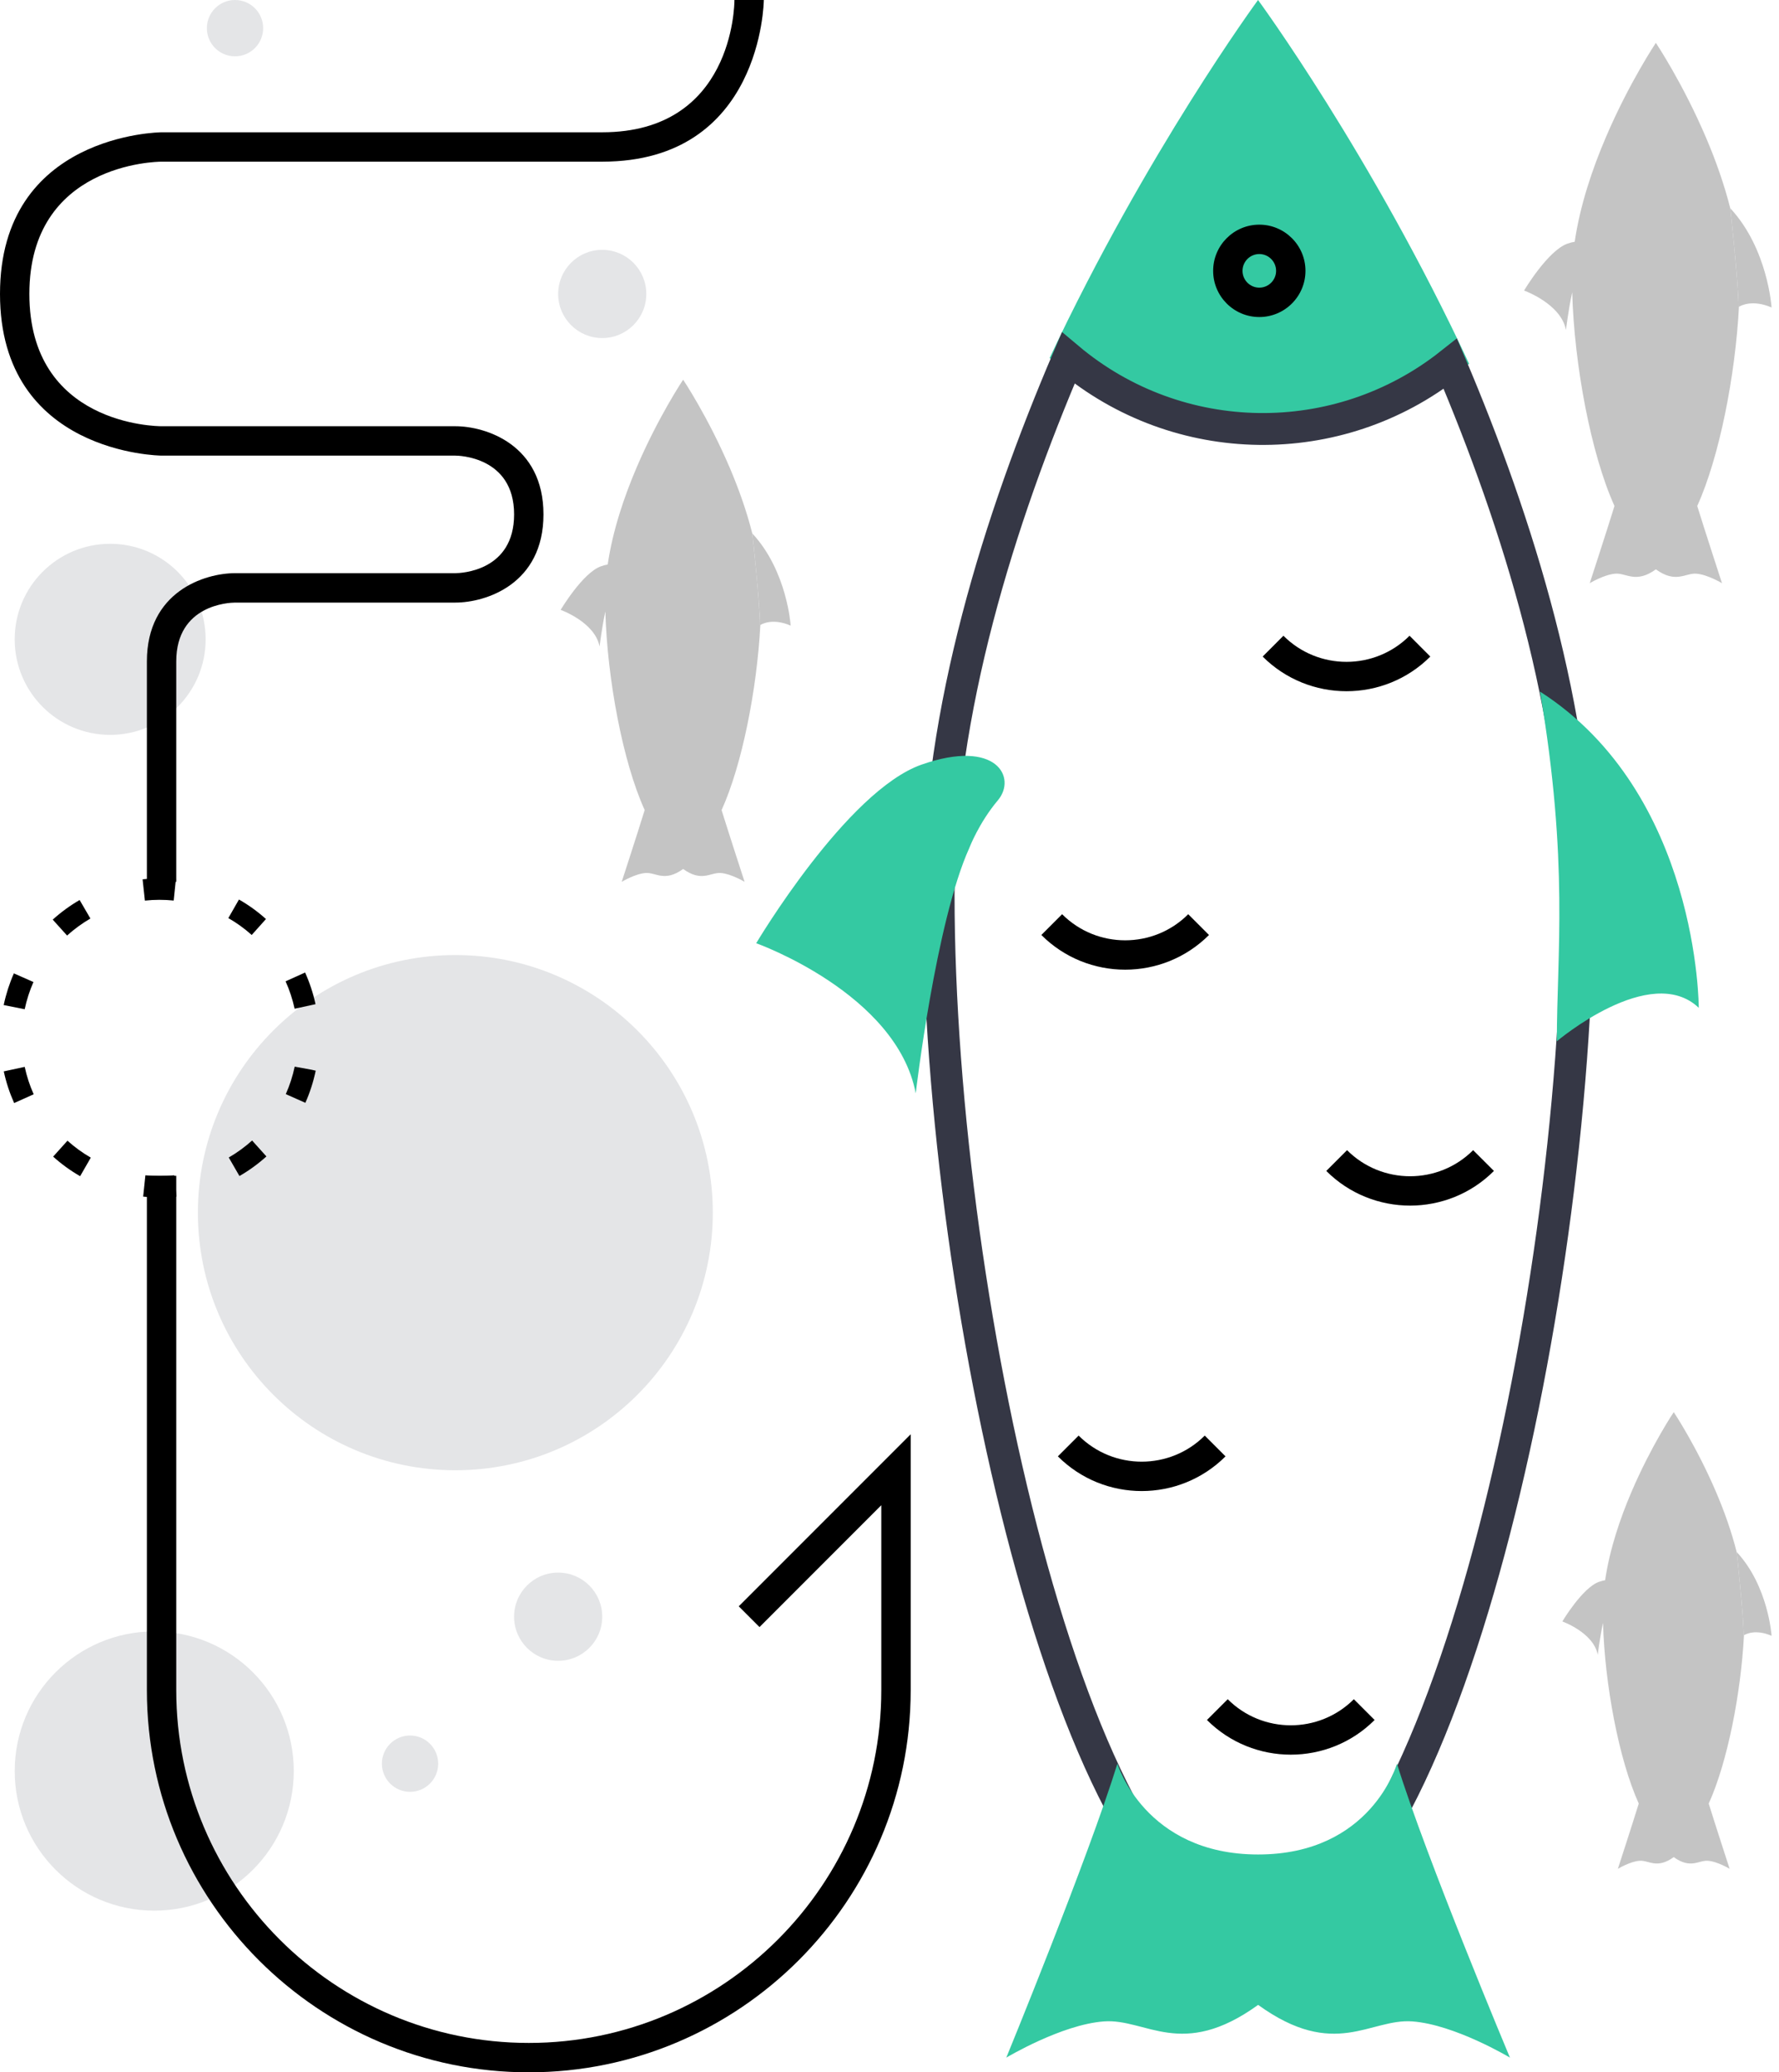<svg data-v-61341d56="" xmlns="http://www.w3.org/2000/svg" width="67px" height="78px" viewBox="0 0 67 78" data-v-701be175=""><g fill="none" transform="translate(-2)"><circle cx="7.809" cy="66.66" r="5.255" fill="#E4E5E7"></circle> <circle cx="6.149" cy="24.064" r="3.596" fill="#E4E5E7"></circle> <circle cx="24.681" cy="11.064" r="1.66" fill="#E4E5E7"></circle> <circle cx="23.021" cy="60.851" r="1.66" fill="#E4E5E7"></circle> <circle cx="10.851" cy="1.06" r="1.06" fill="#E4E5E7"></circle> <circle cx="17.443" cy="66.383" r="1.06" fill="#E4E5E7"></circle> <circle cx="19.149" cy="45.643" r="9.696" fill="#E4E5E7"></circle> <g transform="translate(30.213)"><g transform="translate(6.638)"><path fill="#34C9A2" d="M20.479,13.694 C16.796,5.802 12.529,0 12.529,0 C12.529,0 8.339,5.696 4.679,13.477 C9.23,16.963 15.843,17.035 20.479,13.694 Z"></path> <path stroke="#353745" stroke-width="1.2" d="M19.772,13.694 C15.549,17.035 9.526,16.963 5.38,13.477 C2.795,19.513 0.499,26.803 0.499,33.666 C0.499,49.377 5.886,72.705 12.531,72.705 C19.176,72.705 24.563,49.377 24.563,33.666 C24.563,26.884 22.321,19.687 19.772,13.694 Z"></path> <path fill="#000" d="M12.576,11.933 C11.618,11.933 10.838,11.153 10.838,10.194 C10.838,9.236 11.618,8.456 12.576,8.456 C13.535,8.456 14.315,9.236 14.315,10.194 C14.315,11.153 13.535,11.933 12.576,11.933 Z M12.576,9.562 C12.228,9.562 11.944,9.846 11.944,10.195 C11.944,10.543 12.228,10.827 12.576,10.827 C12.925,10.827 13.209,10.543 13.209,10.195 C13.209,9.846 12.925,9.562 12.576,9.562 Z"></path></g> <path fill="#34C9A2" d="M35.765 37.933C35.765 37.933 35.777 29.869 29.787 26.031 30.877 32.479 30.42 35.896 30.42 39.193 30.42 39.193 33.948 36.206 35.765 37.933zM8.293 31.916C8.293 31.916 8.651 30.974 9.369 30.122 10.086 29.271 9.324 27.791 6.499 28.778 3.675 29.764.267 35.502.267 35.502.267 35.502 5.557 37.385 6.275 41.151 6.275 41.151 7.032 34.698 8.293 31.916zM24.399 66.383C24.399 66.383 23.437 69.801 19.17 69.801 14.902 69.801 13.87 66.383 13.87 66.383 12.776 69.918 9.686 77.447 9.686 77.447 9.686 77.447 11.761 76.202 13.361 76.084 14.953 75.965 16.284 77.545 19.17 75.462 22.056 77.545 23.387 75.965 24.979 76.084 26.579 76.202 28.654 77.447 28.654 77.447 28.654 77.447 25.493 69.918 24.399 66.383z"></path> <path fill="#000" d="M22.498 26.017C21.355 26.017 20.211 25.582 19.341 24.712L20.123 23.929C21.432 25.239 23.563 25.239 24.873 23.929L25.655 24.712C24.785 25.582 23.641 26.017 22.498 26.017zM14.163 36.498C13.02 36.498 11.876 36.063 11.006 35.192L11.788 34.41C13.097 35.72 15.228 35.72 16.538 34.41L17.32 35.192C16.449 36.062 15.306 36.498 14.163 36.498zM24.894 45.378C23.751 45.378 22.607 44.943 21.737 44.073L22.519 43.291C23.828 44.6 25.959 44.6 27.268 43.291L28.051 44.073C27.181 44.943 26.037 45.378 24.894 45.378zM14.785 56.122C13.642 56.122 12.499 55.686 11.628 54.816L12.41 54.034C13.72 55.343 15.851 55.343 17.16 54.034L17.942 54.816C17.071 55.686 15.928 56.122 14.785 56.122zM20.4 66.044C19.257 66.044 18.114 65.609 17.243 64.739L18.025 63.957C19.335 65.266 21.465 65.266 22.775 63.957L23.557 64.739C22.687 65.609 21.543 66.044 20.4 66.044z"></path></g> <g fill="#C4C4C4" transform="translate(23.021 13.83)"><path d="M7.6,9.704 C7.6,8.868 7.323,6.352 7.312,6.252 C7.096,5.394 6.795,4.559 6.474,3.803 C5.655,1.878 4.707,0.461 4.707,0.461 C4.707,0.461 3.775,1.852 2.962,3.75 C2.487,4.858 2.053,6.139 1.866,7.418 C1.791,7.43 1.708,7.451 1.615,7.484 C0.925,7.725 0.094,9.125 0.094,9.125 C0.094,9.125 1.385,9.585 1.56,10.504 C1.56,10.504 1.639,9.836 1.777,9.183 C1.848,11.701 2.427,14.831 3.26,16.664 C3.259,16.664 3.258,16.661 3.258,16.661 C2.992,17.525 2.393,19.362 2.393,19.362 C2.393,19.362 2.899,19.057 3.289,19.029 C3.678,18.999 4.003,19.385 4.707,18.878 C5.411,19.385 5.736,19 6.124,19.029 C6.515,19.057 7.022,19.362 7.022,19.362 C7.022,19.362 6.423,17.525 6.155,16.662 L6.155,16.662 C6.931,14.95 7.487,12.11 7.615,9.694 C7.606,9.7 7.6,9.704 7.6,9.704 Z"></path> <path d="M7.615,9.695 C7.694,9.646 8.098,9.434 8.757,9.718 C8.757,9.718 8.63,7.665 7.312,6.248 C7.312,6.248 7.312,6.251 7.312,6.253 C7.323,6.353 7.6,8.869 7.6,9.705 C7.6,9.704 7.606,9.7 7.615,9.695 Z"></path></g> <g fill="#C4C4C4" transform="translate(58.979 1.106)"><path d="M8.496,10.453 C8.496,9.554 8.199,6.846 8.187,6.738 C7.954,5.815 7.631,4.916 7.285,4.103 C6.404,2.031 5.383,0.507 5.383,0.507 C5.383,0.507 4.381,2.003 3.506,4.047 C2.995,5.238 2.528,6.617 2.327,7.994 C2.247,8.006 2.156,8.029 2.056,8.064 C1.314,8.324 0.42,9.83 0.42,9.83 C0.42,9.83 1.809,10.324 1.998,11.314 C1.998,11.314 2.082,10.595 2.232,9.893 C2.308,12.601 2.931,15.969 3.827,17.943 C3.826,17.942 3.825,17.939 3.825,17.939 C3.538,18.868 2.893,20.845 2.893,20.845 C2.893,20.845 3.438,20.517 3.858,20.487 C4.276,20.455 4.625,20.87 5.383,20.324 C6.141,20.87 6.491,20.455 6.908,20.487 C7.329,20.518 7.874,20.845 7.874,20.845 C7.874,20.845 7.229,18.868 6.941,17.939 L6.941,17.94 C7.777,16.098 8.374,13.043 8.513,10.443 C8.502,10.448 8.496,10.453 8.496,10.453 Z"></path> <path d="M8.513,10.442 C8.597,10.389 9.032,10.162 9.741,10.467 C9.741,10.467 9.604,8.258 8.187,6.733 C8.187,6.733 8.187,6.736 8.187,6.738 C8.198,6.846 8.496,9.554 8.496,10.453 C8.496,10.453 8.502,10.448 8.513,10.442 Z"></path></g> <g fill="#C4C4C4" transform="translate(60.638 53.106)"><path d="M7.029,8.451 C7.029,7.691 6.778,5.402 6.768,5.312 C6.571,4.531 6.298,3.772 6.005,3.084 C5.26,1.333 4.398,0.045 4.398,0.045 C4.398,0.045 3.55,1.309 2.811,3.036 C2.379,4.043 1.984,5.209 1.814,6.372 C1.746,6.383 1.67,6.403 1.585,6.432 C0.959,6.651 0.202,7.924 0.202,7.924 C0.202,7.924 1.377,8.342 1.536,9.179 C1.536,9.179 1.607,8.571 1.734,7.977 C1.798,10.267 2.325,13.113 3.082,14.782 C3.082,14.781 3.08,14.779 3.08,14.779 C2.838,15.563 2.293,17.235 2.293,17.235 C2.293,17.235 2.753,16.958 3.108,16.932 C3.461,16.905 3.757,17.256 4.398,16.794 C5.038,17.256 5.334,16.905 5.687,16.932 C6.043,16.958 6.503,17.235 6.503,17.235 C6.503,17.235 5.958,15.563 5.715,14.779 L5.715,14.78 C6.421,13.222 6.927,10.64 7.043,8.442 C7.034,8.448 7.029,8.451 7.029,8.451 Z"></path> <path d="M7.043,8.443 C7.115,8.399 7.482,8.205 8.082,8.464 C8.082,8.464 7.965,6.596 6.767,5.307 C6.767,5.307 6.768,5.31 6.768,5.312 C6.778,5.403 7.029,7.692 7.029,8.452 C7.029,8.451 7.034,8.448 7.043,8.443 Z"></path></g> <path fill="#000" d="M21.915,78 C13.984,78 7.532,71.548 7.532,63.617 L7.532,44.255 L8.638,44.255 L8.638,63.617 C8.638,70.937 14.595,76.894 21.915,76.894 C29.235,76.894 35.191,70.937 35.191,63.617 L35.191,56.655 L30.604,61.242 L29.822,60.46 L36.298,53.984 L36.298,63.617 C36.298,71.548 29.845,78 21.915,78 Z"></path> <path fill="#000" d="M8.647,45.038 L8.562,44.236 C8.923,44.198 9.28,44.123 9.624,44.01 L9.874,44.777 C9.476,44.907 9.063,44.995 8.647,45.038 Z M6.165,44.78 C5.767,44.652 5.38,44.48 5.018,44.271 L5.421,43.572 C5.734,43.753 6.068,43.902 6.413,44.013 L6.165,44.78 Z M12.033,43.527 L11.494,42.928 C11.763,42.685 12.007,42.414 12.221,42.12 L12.873,42.594 C12.627,42.933 12.344,43.247 12.033,43.527 Z M3.162,42.604 C2.915,42.265 2.702,41.9 2.532,41.519 L3.268,41.189 C3.415,41.519 3.599,41.835 3.813,42.128 L3.162,42.604 Z M13.888,40.315 L13.099,40.148 C13.174,39.795 13.212,39.432 13.212,39.067 L13.87,39.048 L14.018,39.051 C14.018,39.488 13.975,39.907 13.888,40.315 Z M2.01,39.078 L2.01,39.067 C2.01,38.651 2.053,38.235 2.137,37.832 L2.926,37.997 C2.853,38.346 2.816,38.706 2.816,39.067 L2.01,39.078 Z M12.756,36.935 C12.607,36.605 12.423,36.289 12.209,35.997 L12.859,35.52 C13.106,35.857 13.319,36.222 13.491,36.604 L12.756,36.935 Z M3.801,36.022 L3.148,35.549 C3.393,35.21 3.675,34.896 3.985,34.616 L4.527,35.213 C4.258,35.457 4.014,35.729 3.801,36.022 Z M10.598,34.556 C10.284,34.375 9.95,34.228 9.605,34.117 L9.851,33.35 C10.25,33.477 10.636,33.648 10.999,33.857 L10.598,34.556 Z M6.394,34.127 L6.143,33.361 C6.54,33.231 6.953,33.142 7.369,33.098 L7.455,33.899 C7.095,33.938 6.738,34.014 6.394,34.127 Z" transform="rotate(12 8.014 39.068)"></path> <path fill="#000" d="M8.638,33.191 L7.532,33.191 L7.532,24.894 C7.532,22.268 9.703,21.574 10.851,21.574 L19.149,21.574 C19.373,21.572 21.362,21.493 21.362,19.362 C21.362,17.174 19.239,17.149 19.149,17.149 L8.085,17.149 C8.024,17.149 2,17.079 2,11.064 C2,5.048 8.024,4.979 8.085,4.979 L24.681,4.979 C29.603,4.979 29.66,0.203 29.66,0 L30.766,0 C30.766,0.061 30.696,6.085 24.681,6.085 L8.085,6.085 C7.883,6.086 3.106,6.163 3.106,11.064 C3.106,15.986 7.882,16.043 8.085,16.043 L19.149,16.043 C20.297,16.043 22.468,16.736 22.468,19.362 C22.468,21.987 20.297,22.681 19.149,22.681 L10.851,22.681 C10.627,22.683 8.638,22.762 8.638,24.894 L8.638,33.191 Z"></path></g></svg>